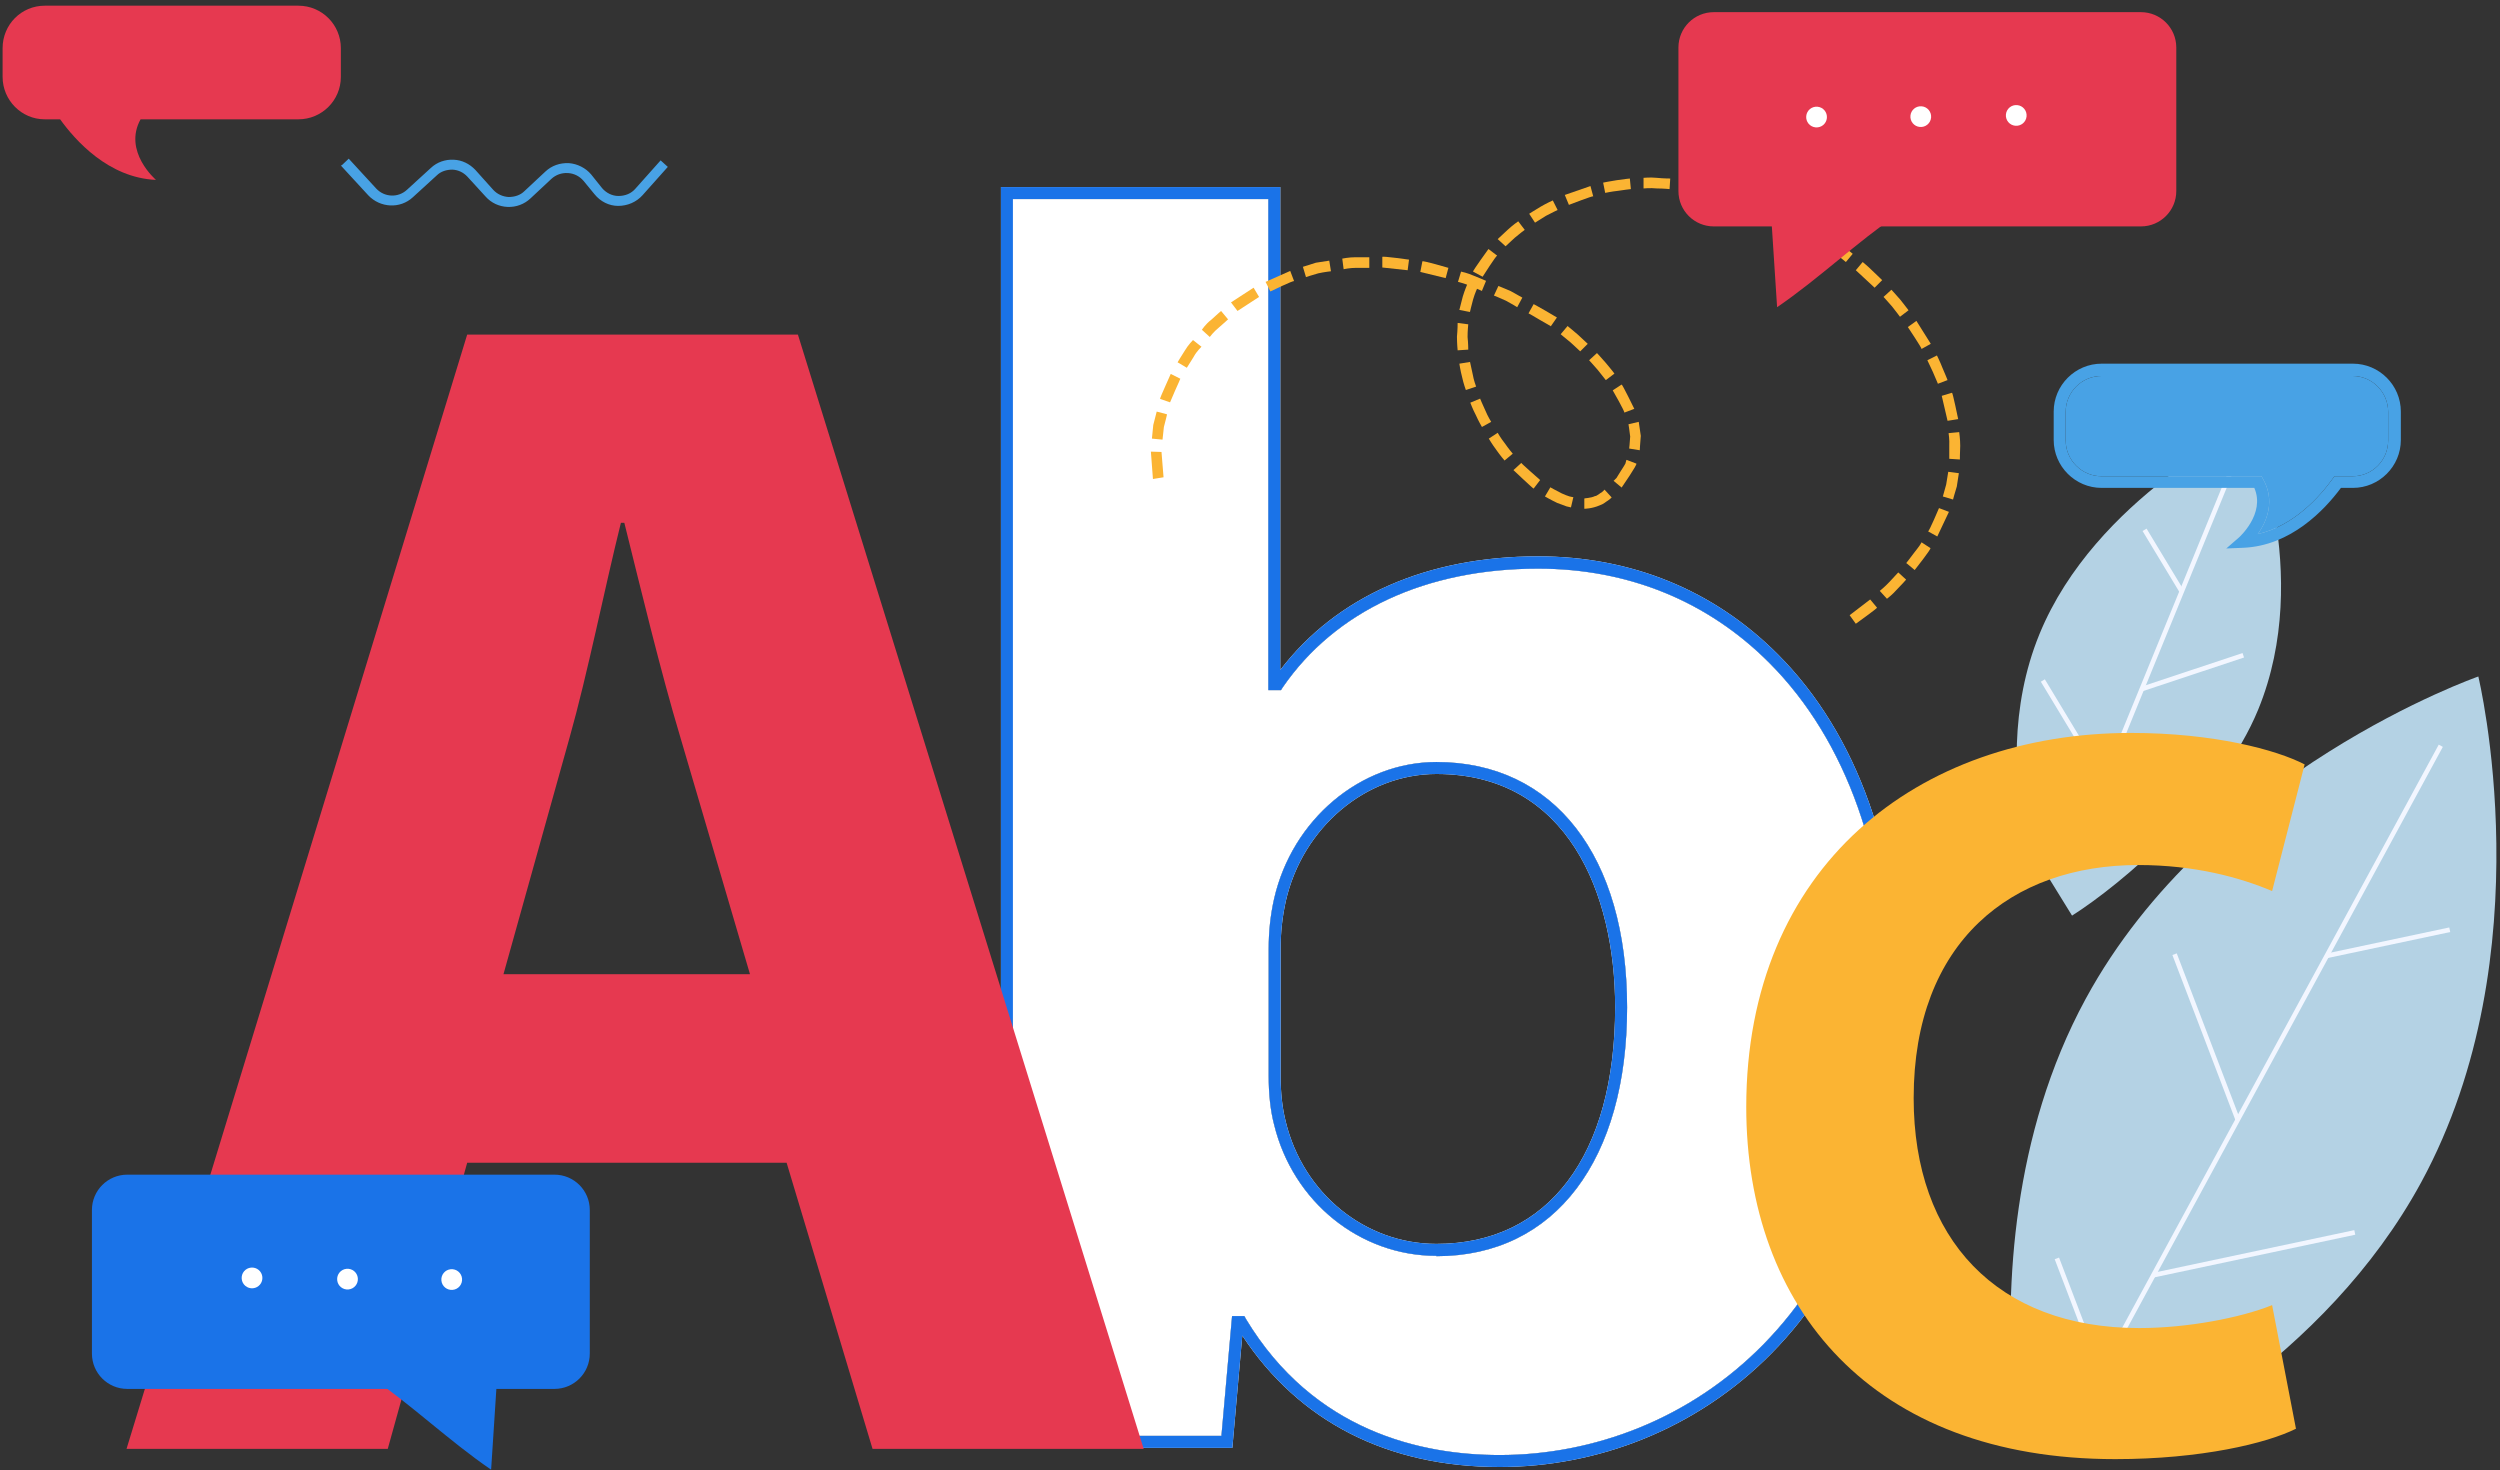 <svg width="670" height="394" viewBox="0 0 670 394" fill="none" xmlns="http://www.w3.org/2000/svg">
<rect x="0" y="0" width="670" height="394" fill="#333333" stroke="none"/>
<g clip-path="url(#clip0_80_2828)">
<path d="M664.177 181.306C664.177 181.306 592.231 206.421 558.95 267.712C539.155 304.164 537.494 345.175 539.405 372.444H599.175C617.258 358.916 635.978 340.615 648.891 316.84C682.173 255.549 664.19 181.293 664.19 181.293L664.177 181.306Z" fill="#B4D2E4"/>
<path d="M653.585 199.565L560.469 371.082L561.566 371.681L654.681 200.164L653.585 199.565Z" fill="#F2F6FF"/>
<path d="M656.401 248.559L623.412 255.556L623.67 256.781L656.66 249.784L656.401 248.559Z" fill="#F2F6FF"/>
<path d="M630.949 329.677L576.935 341.144L577.193 342.37L631.208 330.903L630.949 329.677Z" fill="#F2F6FF"/>
<path d="M583.368 255.5L582.202 255.948L599.116 300.261L600.283 299.813L583.368 255.5Z" fill="#F2F6FF"/>
<path d="M551.824 337.027L550.658 337.475L562.321 368.03L563.487 367.582L551.824 337.027Z" fill="#F2F6FF"/>
<path d="M555.303 245.39C568.703 236.872 595.291 214.375 605.219 190.112C620.168 153.598 602.959 113.902 602.959 113.902C602.959 113.902 561.522 133.43 546.574 169.944C538.543 189.561 539.792 210.091 542.665 224.885L555.303 245.378V245.39Z" fill="#B4D2E4"/>
<path d="M554.654 233.603L553.492 233.127L597.876 124.7L599.025 125.176L554.654 233.603Z" fill="#F2F6FF"/>
<path d="M575.28 141.668L574.212 142.317L584.201 158.861L585.269 158.212L575.28 141.668Z" fill="#F2F6FF"/>
<path d="M548.017 182.051L546.948 182.7L563.308 209.784L564.376 209.135L548.017 182.051Z" fill="#F2F6FF"/>
<path d="M601.006 175.021L573.799 184.062L574.192 185.251L601.399 176.21L601.006 175.021Z" fill="#F2F6FF"/>
<path d="M576.036 218.229L557.281 224.461L557.674 225.65L576.428 219.418L576.036 218.229Z" fill="#F2F6FF"/>
<path d="M401.933 393.157C371.838 393.157 348.074 380.959 332.935 357.938L330.274 388.021H266.23V386.278C267.24 371.787 268.249 344.089 268.249 317.582V50.137H343.119V179.549C358.167 159.83 382.481 149.099 412.209 149.099C437.166 149.099 459.37 158.179 476.528 175.422C497.814 196.792 509.375 229.351 509.1 267.138C509.1 353.719 453.498 393.157 401.933 393.157ZM330.182 352.71H333.485L333.944 353.535C352.111 383.618 380.921 389.947 401.933 389.947C452.03 389.947 505.889 351.518 505.889 267.138C506.164 230.268 494.878 198.442 474.234 177.715C457.718 161.114 436.34 152.401 412.209 152.401C382.206 152.401 357.891 163.682 343.761 184.226L343.303 184.96H339.908V53.347H271.46V317.582C271.46 343.171 270.543 369.861 269.717 384.811H327.338L330.182 352.802V352.71ZM384.958 336.568C364.406 336.568 346.514 322.077 341.468 301.44C340.458 297.588 340 293.186 340 288.325V254.39C340 249.62 340.458 245.31 341.468 240.816C346.33 219.629 364.589 204.221 384.958 204.221C416.521 204.221 436.065 229.443 436.065 269.981C436.065 310.52 416.98 336.659 384.958 336.659V336.568ZM384.958 207.431C366.057 207.431 349.083 221.739 344.587 241.549C343.67 245.768 343.211 249.804 343.211 254.39V288.325C343.211 292.911 343.67 297.038 344.587 300.615C349.267 319.875 365.874 333.358 384.958 333.358C414.962 333.358 432.853 309.603 432.853 269.89C432.853 239.715 420.283 207.431 384.958 207.431Z" fill="white"/>
<path fill-rule="evenodd" clip-rule="evenodd" d="M330.182 352.71H333.485L333.944 353.535C352.111 383.618 380.921 389.947 401.933 389.947C452.03 389.947 505.889 351.518 505.889 267.138C506.164 230.268 494.878 198.442 474.234 177.715C457.718 161.114 436.34 152.401 412.209 152.401C382.206 152.401 357.891 163.682 343.761 184.226L343.303 184.96H339.908V53.347H271.46V317.582C271.46 343.171 270.543 369.861 269.717 384.811H327.338L330.182 352.802V352.71ZM341.468 301.44C346.514 322.077 364.406 336.568 384.958 336.568V336.659C416.98 336.659 436.065 310.52 436.065 269.981C436.065 229.443 416.521 204.221 384.958 204.221C364.589 204.221 346.33 219.629 341.468 240.816C340.458 245.31 340 249.62 340 254.39V288.325C340 293.186 340.458 297.588 341.468 301.44Z" fill="white"/>
<path d="M401.933 393.157C371.838 393.157 348.074 380.959 332.935 357.938L330.274 388.021H266.23V386.279C267.24 371.787 268.249 344.089 268.249 317.583V50.137H343.119V179.549C358.167 159.83 382.481 149.099 412.209 149.099C437.166 149.099 459.37 158.179 476.528 175.422C497.814 196.792 509.375 229.352 509.1 267.139C509.1 353.719 453.498 393.157 401.933 393.157ZM330.182 352.71H333.485L333.944 353.536C352.111 383.619 380.921 389.947 401.933 389.947C452.03 389.947 505.889 351.518 505.889 267.139C506.164 230.269 494.878 198.443 474.234 177.715C457.718 161.114 436.34 152.401 412.209 152.401C382.206 152.401 357.891 163.682 343.761 184.227L343.303 184.961H339.908V53.347H271.46V317.583C271.46 343.172 270.543 369.861 269.717 384.811H327.338L330.182 352.802V352.71ZM384.959 336.568C364.406 336.568 346.514 322.077 341.468 301.441C340.458 297.589 340 293.186 340 288.325V254.39C340 249.621 340.458 245.31 341.468 240.816C346.331 219.63 364.589 204.221 384.959 204.221C416.521 204.221 436.065 229.443 436.065 269.982C436.065 310.521 416.98 336.66 384.959 336.66V336.568ZM384.959 207.431C366.057 207.431 349.083 221.739 344.587 241.55C343.67 245.769 343.211 249.804 343.211 254.39V288.325C343.211 292.911 343.67 297.038 344.587 300.615C349.267 319.876 365.874 333.358 384.959 333.358C414.962 333.358 432.853 309.604 432.853 269.89C432.853 239.715 420.283 207.431 384.959 207.431Z" fill="#1A73E8"/>
<path d="M91.625 44.267L93.46 42.524L100.8 50.504C103.002 52.888 106.672 53.072 109.058 50.871L115.48 45.001C117.132 43.442 119.334 42.708 121.536 42.8C123.83 42.891 125.848 43.9 127.408 45.551L132.179 50.871C133.28 52.063 134.748 52.705 136.308 52.797C137.868 52.797 139.428 52.338 140.529 51.237L146.126 46.01C147.869 44.359 150.071 43.625 152.457 43.717C154.751 43.9 156.953 45.001 158.421 46.743L161.357 50.412C162.458 51.696 164.018 52.522 165.761 52.522C167.504 52.522 169.156 51.88 170.257 50.596L177.047 42.983L178.973 44.726L172.184 52.338C170.532 54.172 168.146 55.181 165.669 55.181C163.192 55.181 160.898 53.989 159.338 52.063L156.402 48.486C155.301 47.202 153.833 46.468 152.182 46.377C150.53 46.285 148.97 46.835 147.777 47.936L142.18 53.163C140.529 54.723 138.327 55.548 136.033 55.456C133.739 55.365 131.629 54.356 130.161 52.705L125.298 47.385C124.197 46.193 122.821 45.551 121.261 45.459C119.701 45.459 118.141 45.918 117.04 47.019L110.617 52.888C107.223 56.007 101.901 55.732 98.69 52.338L91.349 44.359L91.625 44.267Z" fill="#48A2E5"/>
<path d="M125.206 311.621L103.919 388.296H33.912L125.206 89.667H213.839L306.51 388.296H233.842L210.812 311.621H125.298H125.206ZM200.994 261.085L182.368 197.709C177.046 180.008 171.725 157.812 167.321 140.111H166.403C161.999 157.812 157.503 180.466 152.64 197.709L134.932 261.085H200.994Z" fill="#E63950"/>
<path d="M615.35 382.885C607.459 386.828 589.843 391.047 566.904 391.047C501.668 391.047 467.995 350.417 467.995 296.671C467.995 232.286 513.963 196.425 571.125 196.425C593.237 196.425 610.028 200.919 617.644 204.863L608.927 238.798C600.211 235.129 588.191 231.827 573.052 231.827C539.195 231.827 512.862 252.28 512.862 294.286C512.862 332.074 535.25 355.92 573.327 355.92C586.264 355.92 600.486 353.168 608.927 349.775L615.35 383.068V382.885Z" fill="#FBB433"/>
<path d="M311.281 121.125L308.437 121.034L308.987 128.371L311.831 127.912L311.281 121.125Z" fill="#FBB433"/>
<path d="M312.749 111.036L309.996 110.303C309.996 110.303 309.538 112.045 309.079 113.88C308.895 115.714 308.712 117.548 308.712 117.548L311.556 117.823C311.556 117.823 311.74 116.173 311.923 114.43C312.382 112.779 312.749 111.128 312.749 111.128V111.036Z" fill="#FBB433"/>
<path d="M316.327 101.498L313.758 100.214C313.758 100.214 313.024 101.865 312.29 103.516C311.556 105.167 310.822 106.818 310.914 106.91L313.575 107.827C313.575 107.827 314.217 106.268 314.951 104.617C315.685 103.058 316.327 101.498 316.327 101.498Z" fill="#FBB433"/>
<path d="M321.924 92.877L319.722 91.134C319.722 91.134 318.438 92.418 317.52 93.978C316.511 95.537 315.593 97.096 315.593 97.096L318.071 98.563C318.071 98.563 318.988 97.096 319.906 95.628C320.731 94.069 322.016 92.969 322.016 92.877H321.924Z" fill="#FBB433"/>
<path d="M329.081 85.54L327.246 83.338C327.246 83.338 325.87 84.531 324.585 85.723C323.117 86.824 322.108 88.383 322.108 88.383L324.218 90.309C324.218 90.309 325.227 88.933 326.604 87.832C327.888 86.732 329.173 85.54 329.173 85.54H329.081Z" fill="#FBB433"/>
<path d="M337.43 79.578L335.962 77.102L329.907 81.045L331.65 83.338L337.43 79.578Z" fill="#FBB433"/>
<path d="M346.789 75.267L345.78 72.607L339.174 75.542L340.458 78.11C340.458 78.11 346.697 75.084 346.789 75.359V75.267Z" fill="#FBB433"/>
<path d="M356.699 72.7L356.24 69.856C356.24 69.856 354.405 70.132 352.661 70.407C350.918 70.957 349.175 71.507 349.175 71.507L350.001 74.259C350.001 74.259 351.652 73.709 353.304 73.25C354.955 72.883 356.699 72.7 356.699 72.7Z" fill="#FBB433"/>
<path d="M366.975 71.782V68.939C366.975 68.939 365.14 68.939 363.305 68.939C362.387 68.939 361.47 69.031 360.827 69.122C360.185 69.214 359.726 69.306 359.726 69.306L360.093 72.149C360.093 72.149 361.745 71.782 363.488 71.782C365.231 71.782 366.975 71.782 366.975 71.782Z" fill="#FBB433"/>
<path d="M377.251 72.424L377.618 69.581C377.618 69.581 370.461 68.572 370.461 68.847V71.691L377.251 72.424Z" fill="#FBB433"/>
<path d="M387.436 74.534L388.17 71.782C388.17 71.782 381.288 69.764 381.196 70.04L380.646 72.883L387.436 74.534Z" fill="#FBB433"/>
<path d="M397.161 77.927L398.262 75.267C398.262 75.267 396.611 74.534 394.959 73.892C394.134 73.525 393.308 73.25 392.666 73.066C392.023 72.883 391.565 72.791 391.565 72.791L390.739 75.543C390.739 75.543 391.198 75.634 391.748 75.818C392.39 76.001 393.216 76.276 394.042 76.643C395.693 77.285 397.253 78.019 397.253 78.019L397.161 77.927Z" fill="#FBB433"/>
<path d="M406.612 82.329L407.988 79.761L404.869 78.019C403.217 77.285 401.566 76.643 401.566 76.643L400.373 79.211C400.373 79.211 402.024 79.853 403.584 80.587C405.144 81.412 406.612 82.329 406.612 82.329Z" fill="#FBB433"/>
<path d="M415.604 87.466L417.255 85.081C417.255 85.081 415.696 84.164 414.136 83.247C412.576 82.33 411.016 81.504 411.016 81.504L409.64 83.981C409.64 83.981 411.2 84.806 412.668 85.723C414.136 86.549 415.696 87.466 415.696 87.466H415.604Z" fill="#FBB433"/>
<path d="M423.495 94.161L425.513 92.143C425.513 92.143 424.229 90.951 422.852 89.667C421.476 88.475 420.1 87.374 420.1 87.374L418.265 89.575C418.265 89.575 419.549 90.676 420.925 91.776C422.21 92.969 423.495 94.161 423.495 94.161Z" fill="#FBB433"/>
<path d="M430.376 101.865L432.67 100.123C432.67 100.123 431.569 98.655 430.376 97.279C429.183 95.904 427.99 94.62 427.99 94.62L425.88 96.546C425.88 96.546 427.073 97.83 428.174 99.114C429.275 100.489 430.284 101.774 430.284 101.774L430.376 101.865Z" fill="#FBB433"/>
<path d="M435.331 110.578L437.992 109.569C437.992 109.569 434.78 102.966 434.597 103.058L432.211 104.617C432.211 104.617 435.606 110.487 435.331 110.67V110.578Z" fill="#FBB433"/>
<path d="M436.615 120.209L439.46 120.667C439.46 120.667 439.551 118.741 439.735 116.815C439.46 114.981 439.184 113.055 439.184 113.055L436.432 113.697C436.432 113.697 436.707 115.348 436.891 116.999C436.799 118.649 436.615 120.209 436.615 120.209Z" fill="#FBB433"/>
<path d="M432.395 128.83L434.597 130.664C434.597 130.664 438.909 124.428 438.542 124.244L435.881 123.235C435.881 123.235 435.789 123.602 435.606 124.244C435.331 124.795 434.872 125.437 434.413 126.17C433.954 126.904 433.587 127.546 433.22 128.096C432.762 128.555 432.486 128.83 432.486 128.83H432.395Z" fill="#FBB433"/>
<path d="M424.596 133.507V136.35C424.596 136.35 426.614 136.35 428.724 135.433C429.825 135.066 430.284 134.516 430.927 134.149C431.752 133.599 431.844 133.324 431.936 133.324L430.009 131.214C430.009 131.214 429.642 131.673 429.367 131.856C428.816 132.132 427.99 132.957 427.44 132.957C426.339 133.507 424.596 133.507 424.596 133.599V133.507Z" fill="#FBB433"/>
<path d="M415.512 130.573L414.044 133.049C414.044 133.049 415.604 133.966 417.347 134.792C418.265 135.159 419.09 135.434 419.824 135.709C420.558 135.892 421.017 135.984 421.017 135.984L421.66 133.233C421.66 133.233 421.293 133.233 420.65 133.049C420.1 132.866 419.274 132.591 418.54 132.224C417.072 131.49 415.604 130.664 415.604 130.664L415.512 130.573Z" fill="#FBB433"/>
<path d="M407.713 124.061L405.603 125.987C405.603 125.987 410.924 131.031 411.016 130.939L412.759 128.646C412.759 128.646 407.621 124.152 407.713 124.061Z" fill="#FBB433"/>
<path d="M401.382 115.99L398.996 117.549C398.996 117.549 399.914 119.108 401.015 120.576C402.024 122.043 403.217 123.419 403.217 123.419L405.419 121.584C405.419 121.584 404.318 120.3 403.309 118.833C402.208 117.457 401.382 115.99 401.382 115.99Z" fill="#FBB433"/>
<path d="M396.703 106.818L394.042 107.918C394.042 107.918 394.684 109.661 395.51 111.22C396.244 112.871 397.161 114.43 397.161 114.43L399.639 113.055C399.639 113.055 398.721 111.587 398.079 110.028C397.345 108.469 396.703 106.91 396.703 106.91V106.818Z" fill="#FBB433"/>
<path d="M393.95 97.004L391.106 97.463C391.106 97.463 391.381 99.297 391.84 101.04C392.207 102.782 392.849 104.525 392.849 104.525L395.602 103.608C395.602 103.608 394.959 101.957 394.684 100.306C394.317 98.655 393.95 96.913 393.95 96.913V97.004Z" fill="#FBB433"/>
<path d="M393.491 86.915L390.647 86.548C390.647 86.548 390.647 88.383 390.464 90.217C390.464 92.051 390.647 93.886 390.647 93.886L393.491 93.702C393.491 93.702 393.491 91.96 393.308 90.309C393.308 88.658 393.491 86.915 393.491 86.915Z" fill="#FBB433"/>
<path d="M395.969 77.102L393.308 76.001C393.308 76.001 392.574 77.652 392.023 79.486C391.564 81.229 391.106 83.063 391.106 83.063L393.95 83.614C393.95 83.614 394.317 81.963 394.776 80.312C395.235 78.661 395.969 77.102 395.969 77.102Z" fill="#FBB433"/>
<path d="M401.199 68.48L398.905 66.738C398.905 66.738 394.592 72.699 394.776 72.791L397.345 74.167C397.345 74.167 401.015 68.389 401.199 68.572V68.48Z" fill="#FBB433"/>
<path d="M408.631 61.602L406.887 59.309C406.887 59.309 405.419 60.318 404.043 61.602L401.382 64.078L403.492 66.004C403.492 66.004 404.777 64.812 405.97 63.711C407.254 62.61 408.631 61.602 408.631 61.602Z" fill="#FBB433"/>
<path d="M417.439 56.282L416.154 53.714C416.154 53.714 414.503 54.448 412.943 55.365C411.383 56.282 409.823 57.291 409.823 57.291L411.383 59.675C411.383 59.675 412.851 58.758 414.319 57.841C415.879 57.016 417.439 56.282 417.439 56.282Z" fill="#FBB433"/>
<path d="M426.981 52.613L426.247 49.862L419.366 52.246L420.467 54.906C420.467 54.906 426.889 52.43 426.981 52.613Z" fill="#FBB433"/>
<path d="M437.074 50.688L436.799 47.844C436.799 47.844 434.964 48.028 433.22 48.303C431.385 48.578 429.642 48.945 429.642 48.945L430.192 51.696C430.192 51.696 431.844 51.33 433.587 51.146C435.331 50.871 436.982 50.688 436.982 50.688H437.074Z" fill="#FBB433"/>
<path d="M447.442 50.687L447.625 47.844C447.625 47.844 445.79 47.844 444.047 47.661C442.212 47.477 440.469 47.661 440.469 47.661V50.504C440.469 50.504 442.304 50.32 444.047 50.504C445.79 50.504 447.534 50.687 447.534 50.687H447.442Z" fill="#FBB433"/>
<path d="M457.627 52.155L458.269 49.403C458.269 49.403 456.526 49.036 454.782 48.669C453.039 48.486 451.204 48.211 451.204 48.211L450.837 51.054C450.837 51.054 452.58 51.238 454.324 51.513C456.067 51.88 457.718 52.246 457.718 52.246L457.627 52.155Z" fill="#FBB433"/>
<path d="M467.628 54.998L468.545 52.338L461.664 50.228L460.93 52.98C460.93 52.98 467.628 54.906 467.536 55.09L467.628 54.998Z" fill="#FBB433"/>
<path d="M477.17 59.033L478.455 56.465C478.455 56.465 471.94 53.439 471.848 53.53L470.747 56.19L477.17 59.033Z" fill="#FBB433"/>
<path d="M486.162 64.169L487.722 61.785C487.722 61.785 486.162 60.868 484.694 59.859C483.134 59.033 481.574 58.116 481.574 58.116L480.198 60.593C480.198 60.593 481.758 61.418 483.226 62.243C484.694 63.161 486.162 64.078 486.162 64.078V64.169Z" fill="#FBB433"/>
<path d="M494.695 70.223L496.53 68.022C496.53 68.022 495.154 66.829 493.686 65.82C492.217 64.72 490.749 63.711 490.749 63.711L489.098 66.096C489.098 66.096 490.474 67.104 491.942 68.113C493.41 69.122 494.695 70.223 494.695 70.223Z" fill="#FBB433"/>
<path d="M502.402 77.101L504.421 75.084C504.421 75.084 503.136 73.8 501.851 72.607C500.567 71.323 499.191 70.223 499.191 70.223L497.356 72.424L502.494 77.193L502.402 77.101Z" fill="#FBB433"/>
<path d="M509.192 84.897L511.486 83.155C511.486 83.155 510.385 81.687 509.283 80.312C508.091 78.936 506.898 77.652 506.898 77.652L504.788 79.578C504.788 79.578 505.98 80.862 507.081 82.146C508.182 83.522 509.192 84.897 509.192 84.897Z" fill="#FBB433"/>
<path d="M514.972 93.519L517.449 92.143L513.596 85.998L511.302 87.649C511.302 87.649 515.156 93.427 514.972 93.519Z" fill="#FBB433"/>
<path d="M519.285 102.874L521.945 101.865C521.945 101.865 521.303 100.214 520.569 98.563C519.927 96.912 519.101 95.261 519.101 95.261L516.532 96.545C516.532 96.545 517.266 98.104 518 99.664C518.642 101.223 519.376 102.874 519.376 102.874H519.285Z" fill="#FBB433"/>
<path d="M521.945 112.779L524.79 112.321C524.79 112.321 523.322 105.167 523.138 105.259L520.386 106.084L521.945 112.779Z" fill="#FBB433"/>
<path d="M522.404 122.96L525.249 123.143C525.249 123.143 525.249 121.309 525.34 119.475C525.34 117.64 525.065 115.806 525.065 115.806L522.221 116.081C522.221 116.081 522.496 117.824 522.404 119.475C522.404 121.217 522.404 122.868 522.404 122.868V122.96Z" fill="#FBB433"/>
<path d="M520.661 133.049L523.413 133.874C523.413 133.874 523.872 132.132 524.423 130.389C524.698 128.555 524.973 126.812 524.973 126.812L522.129 126.445C522.129 126.445 521.854 128.096 521.578 129.839C521.12 131.49 520.661 133.141 520.661 133.141V133.049Z" fill="#FBB433"/>
<path d="M516.715 142.404L519.193 143.779L522.312 137.176L519.652 136.167C519.652 136.167 516.991 142.495 516.715 142.404Z" fill="#FBB433"/>
<path d="M510.935 150.934L513.137 152.768C513.137 152.768 517.633 147.081 517.358 146.898L514.972 145.339C514.972 145.339 514.789 145.706 514.422 146.256C514.055 146.806 513.504 147.448 512.954 148.182C511.944 149.558 510.843 150.934 510.843 150.934H510.935Z" fill="#FBB433"/>
<path d="M503.778 158.362L505.705 160.472C505.705 160.472 507.173 159.371 508.366 157.995C509.651 156.711 510.843 155.336 510.843 155.336L508.733 153.41C508.733 153.41 507.54 154.694 506.347 155.978C505.155 157.262 503.778 158.362 503.778 158.362Z" fill="#FBB433"/>
<path d="M495.704 164.874L497.356 167.167C497.356 167.167 503.228 162.948 503.044 162.856L501.209 160.655L495.704 164.874Z" fill="#FBB433"/>
<path d="M596.54 147.082L600.027 144.055C600.027 144.055 607.184 137.726 604.156 130.756H563.234C556.169 130.756 550.389 124.978 550.389 117.916V110.303C550.389 103.241 556.169 97.463 563.234 97.463H630.581C637.646 97.463 643.426 103.241 643.426 110.303V117.916C643.426 124.978 637.646 130.756 630.581 130.756H627.369C622.874 136.809 613.882 146.256 601.22 146.806L596.632 146.99L596.54 147.082ZM563.234 100.765C557.913 100.765 553.6 105.075 553.6 110.395V118.007C553.6 123.327 557.913 127.638 563.234 127.638H606.083L606.542 128.463C609.661 133.966 607.734 139.469 605.073 143.138C614.708 140.937 621.681 133.141 625.167 128.28L625.626 127.638H630.489C635.811 127.638 640.031 123.327 640.031 118.007V110.395C640.031 105.075 635.719 100.765 630.489 100.765H563.142H563.234Z" fill="#48A2E5"/>
<path d="M563.234 100.765C557.913 100.765 553.6 105.075 553.6 110.395V118.007C553.6 123.327 557.913 127.638 563.234 127.638H606.083L606.542 128.463C609.661 133.966 607.734 139.469 605.073 143.138C614.708 140.937 621.681 133.141 625.167 128.28L625.626 127.638H630.489C635.811 127.638 640.031 123.327 640.031 118.007V110.395C640.031 105.075 635.719 100.765 630.489 100.765H563.234Z" fill="#48A2E5"/>
<path d="M80.064 1.527H11.983C5.744 1.527 0.698 6.572 0.698 12.9V20.604C0.698 26.841 5.744 31.977 11.983 31.977H16.112C20.149 37.572 29.049 47.661 41.803 48.211C41.803 48.211 32.903 40.599 37.674 31.977H79.972C86.211 31.977 91.349 26.933 91.349 20.604V12.9C91.349 6.663 86.303 1.527 79.972 1.527L80.064 1.527Z" fill="#E63950"/>
<path d="M573.775 3.258H459.289C454.059 3.258 449.819 7.498 449.819 12.728V51.207C449.819 56.438 454.059 60.678 459.289 60.678H573.775C579.005 60.678 583.245 56.438 583.245 51.207V12.728C583.245 7.498 579.005 3.258 573.775 3.258Z" fill="#E63950"/>
<path d="M508.755 57.306C497.381 65.099 487.636 74.537 476.262 82.33L474.649 57.532L508.755 57.29V57.306Z" fill="#E63950"/>
<path d="M484.071 31.105C484.216 29.572 485.571 28.459 487.104 28.604C488.637 28.749 489.75 30.105 489.605 31.637C489.46 33.17 488.104 34.283 486.572 34.138C485.039 33.993 483.926 32.638 484.071 31.105Z" fill="white"/>
<path d="M511.998 30.991C512.144 29.459 513.499 28.346 515.031 28.491C516.564 28.636 517.677 29.991 517.532 31.524C517.387 33.057 516.032 34.17 514.499 34.025C512.966 33.879 511.853 32.524 511.998 30.991Z" fill="white"/>
<path d="M537.586 30.669C537.732 29.137 539.087 28.023 540.619 28.169C542.152 28.314 543.265 29.669 543.12 31.202C542.975 32.734 541.62 33.848 540.087 33.702C538.554 33.557 537.441 32.202 537.586 30.669Z" fill="white"/>
<path d="M148.592 314.808H34.107C28.876 314.808 24.636 319.048 24.636 324.278V362.757C24.636 367.988 28.876 372.228 34.107 372.228H148.592C153.822 372.228 158.063 367.988 158.063 362.757V324.278C158.063 319.048 153.822 314.808 148.592 314.808Z" fill="#1A73E8"/>
<path d="M99.126 368.855C110.5 376.648 120.245 386.086 131.619 393.879L133.233 369.081L99.126 368.839V368.855Z" fill="#1A73E8"/>
<path d="M123.827 342.654C123.681 341.121 122.326 340.008 120.793 340.153C119.261 340.299 118.148 341.654 118.293 343.187C118.438 344.719 119.793 345.832 121.326 345.687C122.859 345.542 123.972 344.187 123.827 342.654Z" fill="white"/>
<path d="M95.899 342.541C95.754 341.008 94.398 339.895 92.866 340.04C91.333 340.185 90.22 341.541 90.365 343.073C90.51 344.606 91.865 345.719 93.398 345.574C94.931 345.429 96.044 344.074 95.899 342.541Z" fill="white"/>
<path d="M70.311 342.219C70.166 340.686 68.81 339.573 67.278 339.718C65.745 339.863 64.632 341.218 64.777 342.751C64.922 344.284 66.277 345.397 67.81 345.252C69.343 345.107 70.456 343.751 70.311 342.219Z" fill="white"/>
</g>
<defs>
<clipPath id="clip0_80_2828">
<rect width="670" height="393" fill="white" transform="translate(0 0.879)"/>
</clipPath>
</defs>
</svg>
